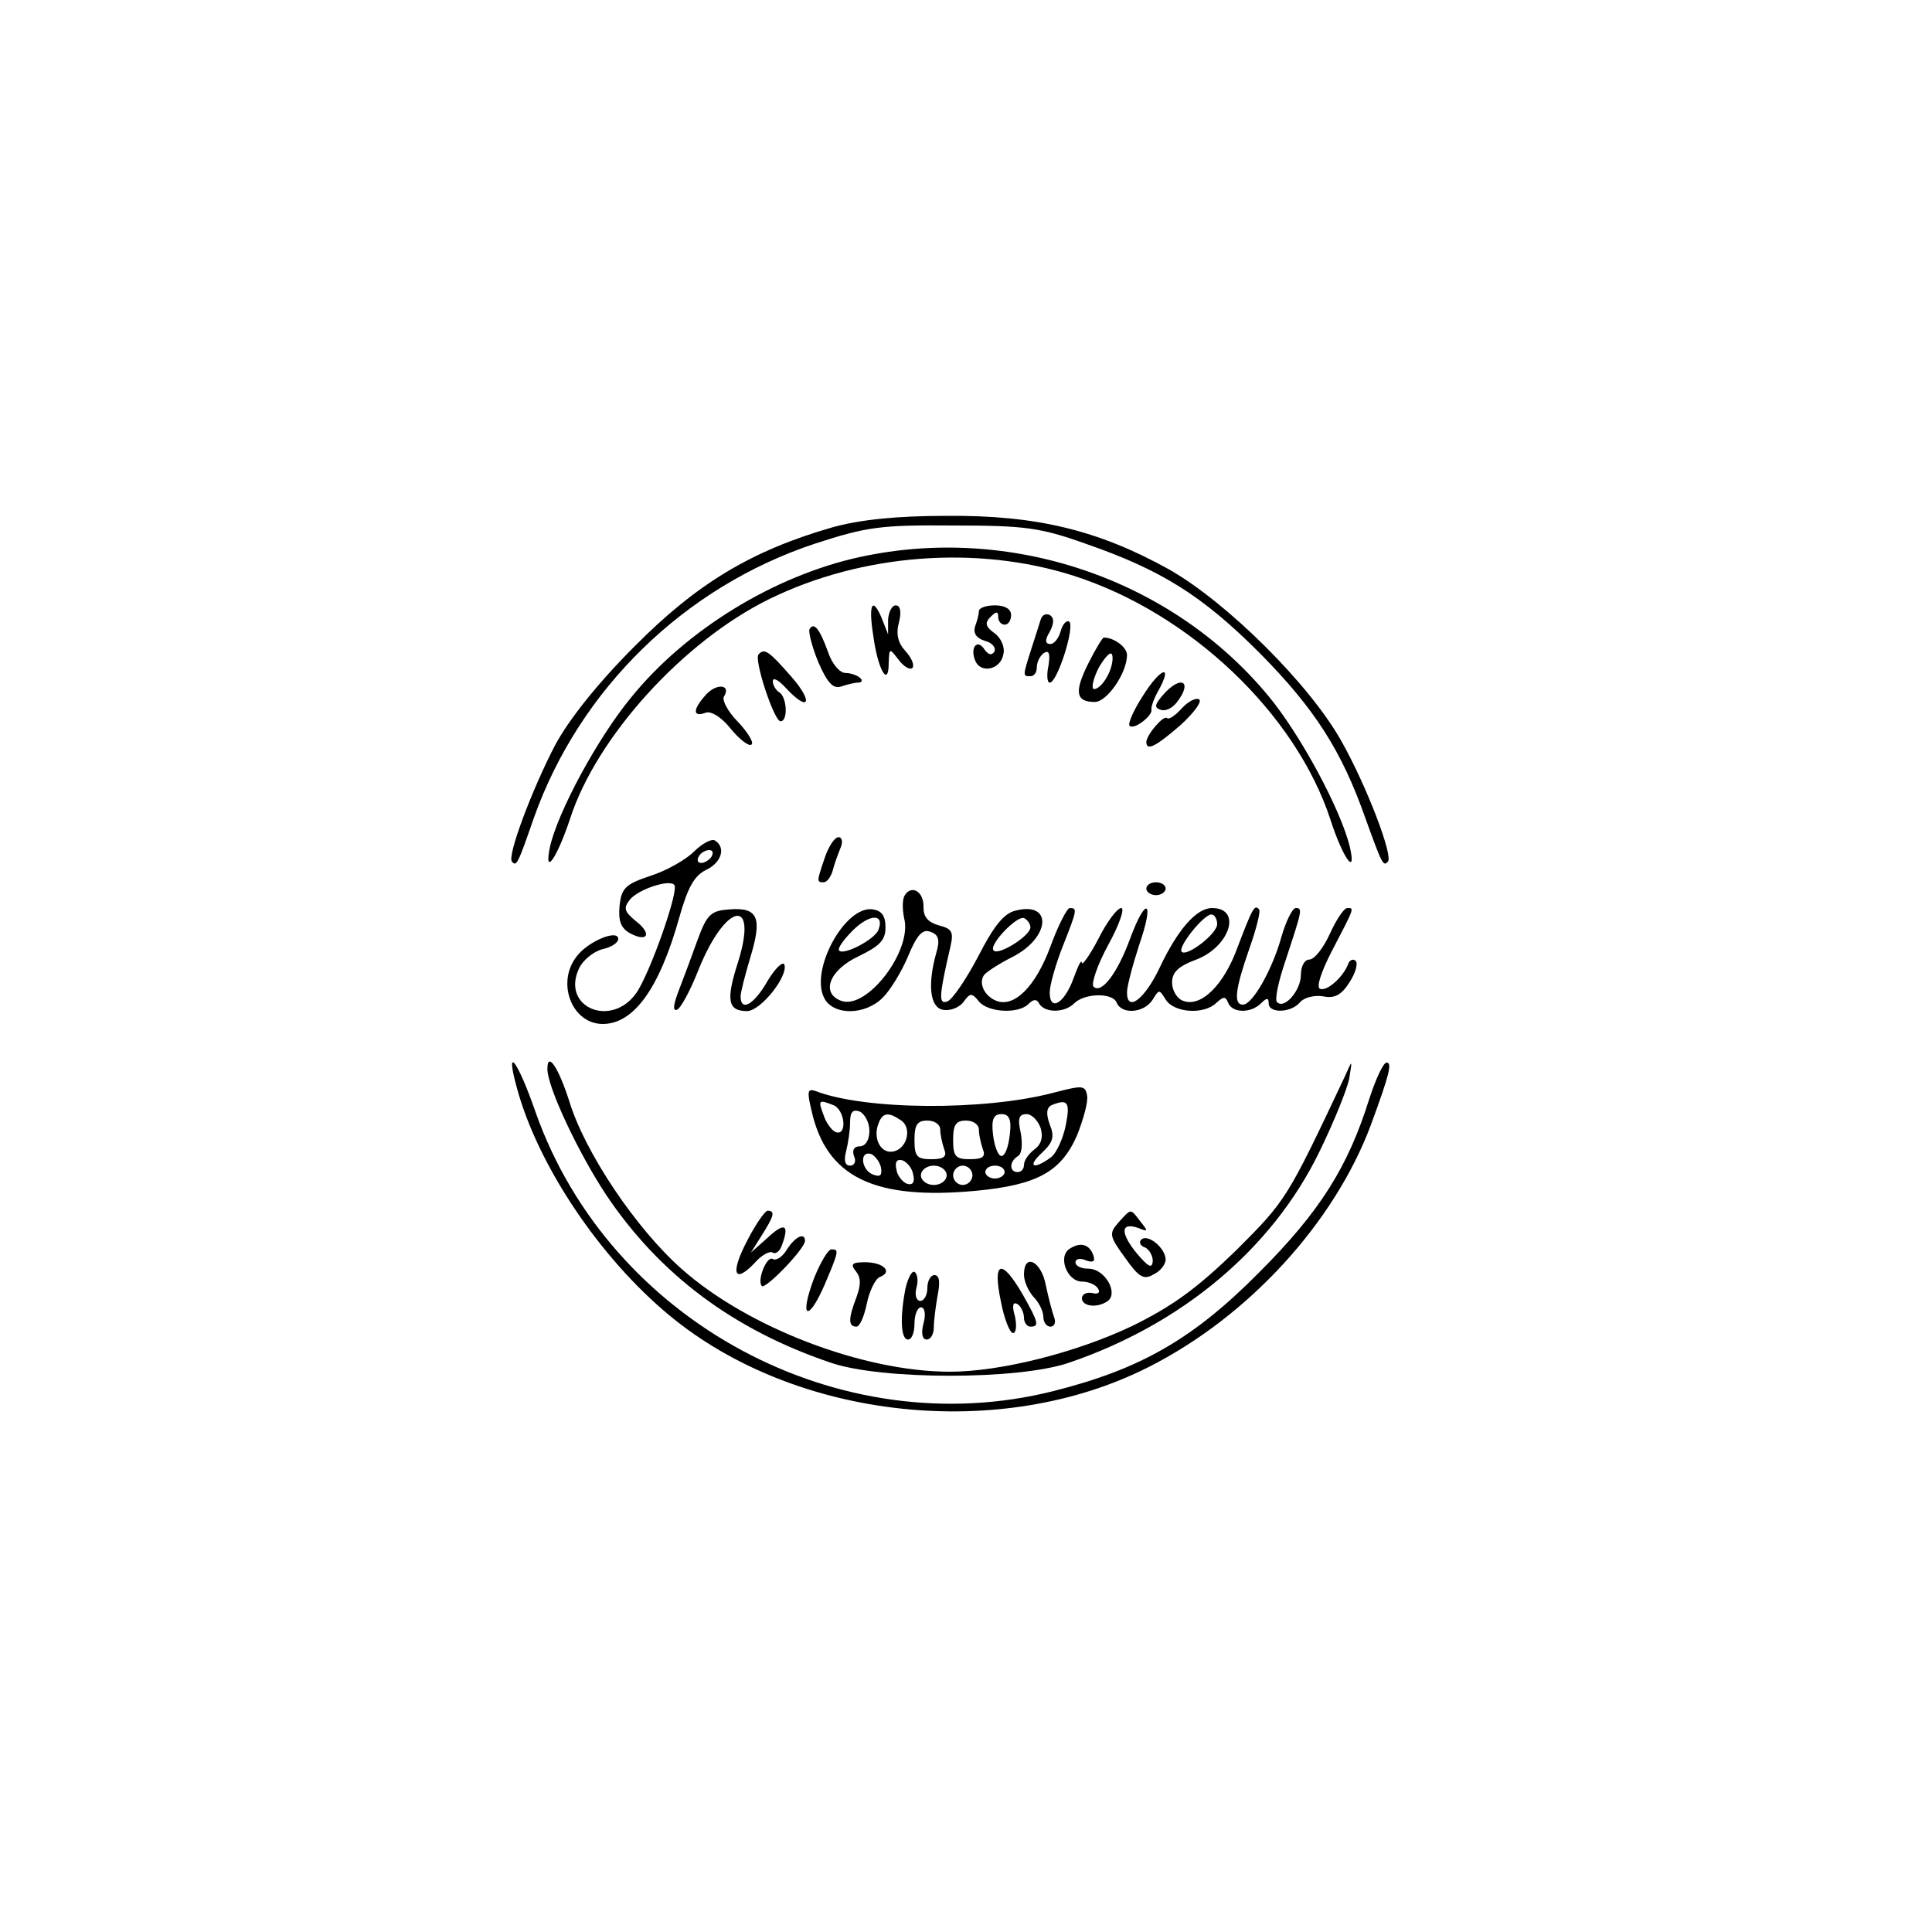 <?xml version="1.0" standalone="no"?>
<!DOCTYPE svg PUBLIC "-//W3C//DTD SVG 20010904//EN"
 "http://www.w3.org/TR/2001/REC-SVG-20010904/DTD/svg10.dtd">
<svg version="1.0" xmlns="http://www.w3.org/2000/svg"
 width="300pt" height="300pt" viewBox="0 0 300 300"
 preserveAspectRatio="xMidYMid meet">
<g transform="translate(0,300) scale(0.1,-0.1)"
fill="#000000" stroke="none">
<path d="M1292 2181 c-125 -36 -210 -87 -307 -185 -58 -58 -102 -114 -123
-153 -36 -69 -75 -173 -67 -181 7 -8 9 -4 34 68 71 200 234 359 437 426 80 26
102 29 214 28 110 0 135 -3 205 -28 118 -41 181 -80 271 -170 85 -86 127 -151
164 -256 26 -72 28 -76 35 -68 9 8 -33 118 -72 187 -49 88 -178 216 -268 267
-110 61 -206 84 -344 83 -80 0 -136 -6 -179 -18z"/>
<path d="M1335 2135 c-133 -29 -270 -113 -355 -218 -52 -63 -114 -178 -126
-232 -10 -48 11 -17 31 43 41 128 177 277 310 342 143 70 322 84 472 36 181
-58 345 -214 399 -379 19 -59 41 -90 30 -42 -14 58 -77 175 -127 235 -151 182
-401 266 -634 215z"/>
<path d="M1356 2013 c7 -53 24 -82 24 -42 1 23 1 23 15 5 8 -11 18 -17 22 -13
3 4 -1 15 -11 26 -12 13 -15 27 -10 45 4 16 2 26 -5 26 -6 0 -11 -10 -12 -22
l0 -23 -9 23 c-15 37 -22 25 -14 -25z"/>
<path d="M1520 2051 c0 -5 -3 -16 -6 -24 -3 -10 2 -18 15 -22 12 -3 18 -11 15
-17 -4 -6 -9 -5 -15 3 -11 18 -23 4 -15 -16 8 -22 40 -15 44 9 3 11 -4 26 -14
33 -14 10 -15 16 -6 25 9 9 12 9 12 0 0 -7 5 -12 10 -12 6 0 10 7 10 15 0 9
-9 15 -25 15 -14 0 -25 -4 -25 -9z"/>
<path d="M1616 2038 c-2 -7 -9 -28 -15 -47 -13 -41 -13 -41 -1 -41 6 0 10 6
10 14 0 8 5 18 11 22 8 5 10 -1 7 -20 -3 -14 -2 -26 2 -26 12 0 40 89 30 95
-4 2 -10 -4 -13 -15 -3 -11 -10 -20 -16 -20 -8 0 -9 6 -1 19 7 13 7 22 0 26
-6 3 -12 0 -14 -7z"/>
<path d="M1257 2023 c-2 -4 4 -28 14 -52 14 -32 23 -41 35 -37 9 3 21 6 26 6
6 0 8 3 4 7 -4 4 -15 8 -23 8 -9 0 -21 14 -27 32 -13 36 -22 48 -29 36z"/>
<path d="M1690 1970 c-22 -44 -20 -60 10 -60 19 0 50 45 50 73 0 12 -20 27
-36 27 -2 0 -13 -18 -24 -40z m30 -19 c-6 -12 -15 -21 -21 -21 -5 0 -2 15 7
33 10 17 19 27 21 20 2 -7 -1 -21 -7 -32z"/>
<path d="M1178 1984 c-8 -7 24 -104 34 -104 12 0 10 38 -2 45 -5 3 -10 11 -10
17 0 7 9 2 20 -10 36 -39 44 -23 9 17 -35 40 -42 45 -51 35z"/>
<path d="M1775 1920 c-15 -23 -24 -44 -21 -47 7 -7 36 16 34 25 -1 4 4 18 11
30 23 42 3 35 -24 -8z"/>
<path d="M1096 1921 c-20 -22 -21 -35 -1 -28 8 4 25 -6 40 -25 14 -17 29 -28
32 -24 4 3 -6 19 -21 35 -16 16 -25 34 -22 39 12 19 -11 22 -28 3z"/>
<path d="M1806 1921 c-13 -15 -14 -20 -4 -23 7 -3 18 2 25 11 26 33 7 44 -21
12z"/>
<path d="M1835 1900 c-10 -11 -20 -18 -23 -15 -5 5 -31 -25 -32 -37 0 -15 15
-7 53 26 21 19 34 37 29 40 -5 3 -17 -3 -27 -14z"/>
<path d="M1078 1678 c-13 -13 -43 -30 -68 -38 -39 -13 -45 -19 -48 -47 -2 -23
2 -34 16 -42 28 -15 35 -1 9 19 -18 15 -19 20 -9 33 13 16 61 32 69 23 8 -8
-38 -138 -59 -168 -39 -55 -117 -22 -89 38 6 13 22 26 36 30 14 3 25 10 25 16
0 15 -43 -2 -62 -24 -36 -41 -11 -108 38 -108 48 0 88 55 119 166 13 46 23 64
41 73 24 11 32 35 14 46 -5 3 -20 -5 -32 -17z m27 -8 c-3 -5 -11 -10 -16 -10
-6 0 -7 5 -4 10 3 6 11 10 16 10 6 0 7 -4 4 -10z"/>
<path d="M1281 1669 c-13 -38 -13 -39 -2 -39 5 0 11 8 14 18 2 9 8 25 12 35 4
9 3 17 -3 17 -6 0 -15 -14 -21 -31z"/>
<path d="M1780 1620 c0 -5 7 -10 15 -10 8 0 15 5 15 10 0 6 -7 10 -15 10 -8 0
-15 -4 -15 -10z"/>
<path d="M1405 1610 c-4 -6 -4 -22 -1 -36 13 -50 -58 -143 -98 -128 -32 12
-18 48 27 69 33 16 42 25 42 45 0 18 -6 26 -20 28 -43 6 -98 -95 -75 -138 14
-27 63 -27 91 1 11 11 29 40 39 64 14 34 23 43 35 38 12 -4 15 -12 9 -32 -14
-50 -10 -85 10 -89 11 -2 25 3 32 12 10 14 13 15 24 1 14 -17 61 -20 77 -4 8
8 13 8 17 0 9 -14 39 -14 54 1 16 16 60 17 66 1 8 -19 43 -16 56 5 10 16 10
16 20 0 13 -21 60 -24 79 -5 11 10 14 10 18 0 6 -16 35 -17 51 -1 9 9 12 9 12
0 0 -16 35 -15 49 2 6 7 22 11 35 9 18 -4 29 2 41 21 10 15 14 30 10 34 -4 4
-10 1 -12 -6 -8 -20 -34 -43 -44 -37 -5 4 4 29 19 58 36 69 35 67 24 67 -5 0
-17 -18 -27 -40 -10 -22 -24 -40 -32 -40 -7 0 -13 -10 -13 -24 0 -24 -26 -54
-37 -42 -4 3 2 32 13 64 26 79 27 82 16 82 -5 0 -15 -20 -22 -44 -14 -51 -45
-106 -60 -106 -15 0 -12 24 10 87 11 31 18 59 15 61 -7 8 -10 2 -33 -58 -21
-59 -57 -95 -85 -84 -9 3 -17 16 -17 28 0 16 9 25 35 35 54 19 75 81 27 81
-24 0 -53 -33 -81 -92 -23 -49 -51 -71 -51 -39 0 10 9 43 19 74 24 69 11 77
-14 10 -20 -55 -45 -87 -57 -75 -4 4 6 34 23 65 17 31 26 57 20 57 -6 0 -22
-21 -35 -47 -14 -27 -26 -43 -26 -38 -1 6 -6 -5 -13 -24 -14 -39 -37 -53 -37
-22 0 11 9 43 20 71 23 58 23 60 11 60 -4 0 -18 -27 -30 -60 -23 -62 -56 -95
-84 -84 -18 7 -28 27 -19 40 4 5 24 18 44 28 59 30 63 87 5 72 -18 -4 -34 -24
-58 -71 -19 -36 -40 -67 -48 -70 -14 -5 -13 8 5 86 5 22 2 27 -18 32 -17 5
-24 13 -24 28 1 24 -18 36 -29 19z m-41 -54 c-6 -15 -54 -40 -61 -32 -3 3 7
17 21 31 26 26 50 27 40 1z m236 4 c0 -13 -49 -44 -57 -36 -9 8 38 57 48 50 5
-3 9 -9 9 -14z m290 5 c0 -15 -47 -51 -55 -43 -7 7 34 58 46 58 5 0 9 -7 9
-15z"/>
<path d="M1083 1540 c-9 -25 -22 -60 -29 -78 -8 -21 -10 -32 -3 -30 6 2 21 30
34 63 42 104 93 113 61 11 -19 -59 -16 -76 14 -76 21 0 64 54 58 72 -2 6 -14
-5 -26 -25 -21 -37 -42 -49 -42 -24 0 6 7 33 15 60 19 62 12 78 -31 75 -30 -2
-36 -7 -51 -48z"/>
<path d="M802 1313 c32 -121 129 -266 238 -356 196 -162 514 -196 743 -80 155
78 289 224 346 377 29 79 33 96 24 96 -5 0 -17 -26 -27 -57 -33 -105 -76 -174
-171 -269 -102 -103 -184 -150 -319 -184 -333 -84 -689 108 -804 432 -28 81
-48 107 -30 41z"/>
<path d="M850 1340 c0 -28 48 -130 91 -195 83 -124 198 -210 349 -261 78 -27
292 -27 370 0 176 60 315 177 388 326 23 47 44 99 47 115 5 30 5 30 -6 5 -91
-193 -92 -194 -170 -272 -61 -59 -98 -86 -161 -117 -86 -41 -204 -71 -283 -71
-135 0 -315 69 -417 160 -71 63 -150 181 -174 260 -17 53 -34 78 -34 50z"/>
<path d="M1635 1303 c-107 -28 -292 -27 -369 3 -12 4 -13 -1 -6 -30 23 -104
97 -140 256 -125 94 9 131 29 156 85 10 25 18 53 16 63 -3 16 -7 16 -53 4z
m-341 -19 c18 -7 22 -48 4 -42 -6 2 -15 14 -19 26 -9 24 -8 25 15 16z m361
-31 c-4 -20 -14 -43 -23 -50 -27 -20 -38 -15 -14 7 17 16 20 25 12 44 -6 17
-5 26 3 30 25 10 29 5 22 -31z m-305 -9 c0 -14 -6 -24 -15 -24 -9 0 -12 -6 -9
-15 4 -8 1 -15 -6 -15 -8 0 -10 8 -6 23 3 12 6 32 6 44 0 16 4 21 15 17 8 -4
15 -17 15 -30z m48 17 c19 -11 11 -45 -11 -49 -19 -4 -32 20 -23 43 6 17 15
19 34 6z m170 -23 c-2 -18 -7 -33 -13 -33 -5 0 -11 15 -13 33 -3 24 1 32 13
32 12 0 16 -8 13 -32z m48 10 c4 -14 1 -25 -10 -33 -9 -7 -16 -17 -16 -24 0
-6 -4 -11 -10 -11 -13 0 -13 17 1 25 6 4 7 19 4 36 -5 22 -3 29 9 29 8 0 18
-10 22 -22z m-156 -2 c0 -8 3 -21 6 -30 5 -12 0 -16 -20 -16 -22 0 -26 4 -26
30 0 23 4 30 20 30 11 0 20 -6 20 -14z m60 0 c0 -8 3 -21 6 -30 5 -12 0 -16
-20 -16 -22 0 -26 4 -26 30 0 23 4 30 20 30 11 0 20 -6 20 -14z m-152 -59 c2
-12 -1 -15 -12 -11 -19 7 -22 38 -3 32 6 -3 13 -12 15 -21z m50 -11 c3 -12 -1
-17 -10 -14 -7 3 -15 13 -16 22 -3 12 1 17 10 14 7 -3 15 -13 16 -22z m52 -1
c0 -8 -9 -15 -20 -15 -11 0 -20 7 -20 15 0 8 9 15 20 15 11 0 20 -7 20 -15z
m40 0 c0 -8 -7 -15 -15 -15 -8 0 -15 7 -15 15 0 8 7 15 15 15 8 0 15 -7 15
-15z m50 5 c0 -5 -7 -10 -15 -10 -8 0 -15 5 -15 10 0 6 7 10 15 10 8 0 15 -4
15 -10z"/>
<path d="M1161 1075 c-27 -51 -22 -70 10 -37 11 13 24 20 29 17 4 -3 11 2 14
11 12 32 5 37 -21 13 l-27 -24 17 27 c19 30 21 38 9 38 -4 0 -18 -20 -31 -45z"/>
<path d="M1737 1102 c-15 -17 -15 -21 10 -55 21 -30 29 -35 44 -26 11 5 19 16
19 23 0 18 -28 41 -38 31 -4 -4 -1 -10 6 -12 6 -3 12 -12 12 -21 -1 -13 -7 -9
-25 12 -26 32 -25 49 3 39 15 -6 15 -5 3 10 -16 21 -14 21 -34 -1z"/>
<path d="M1222 1060 c-7 -12 -17 -18 -22 -15 -9 6 -25 -33 -17 -42 6 -5 66 57
67 70 0 14 -15 7 -28 -13z"/>
<path d="M1661 1061 c-19 -12 -4 -51 19 -51 10 0 22 -5 25 -11 4 -6 0 -9 -8
-7 -9 2 -16 -1 -17 -7 -1 -13 22 -17 39 -6 19 12 -3 51 -29 51 -11 0 -20 4
-20 10 0 5 7 7 16 3 11 -4 15 -2 12 7 -6 18 -20 22 -37 11z"/>
<path d="M1264 1015 c-23 -61 -10 -70 16 -11 23 54 23 56 11 56 -5 0 -17 -20
-27 -45z"/>
<path d="M1329 1026 c8 -10 8 -21 1 -40 -13 -34 -13 -46 0 -46 5 0 12 16 16
36 4 19 13 38 20 41 21 8 6 23 -23 23 -20 0 -23 -3 -14 -14z"/>
<path d="M1590 1021 c0 -11 7 -26 15 -35 8 -8 15 -22 15 -30 0 -9 5 -16 11
-16 6 0 9 6 6 14 -3 8 -9 31 -13 50 -7 38 -34 51 -34 17z"/>
<path d="M1406 999 c-9 -46 -7 -79 4 -79 6 0 10 11 10 25 0 14 5 25 10 25 6 0
8 -11 4 -25 -4 -15 -2 -25 5 -25 6 0 11 8 11 19 0 10 3 33 6 50 4 20 3 31 -5
31 -6 0 -11 -9 -11 -20 0 -11 -5 -20 -11 -20 -6 0 -9 9 -6 20 3 11 2 22 -3 25
-4 2 -10 -9 -14 -26z"/>
<path d="M1554 980 c5 -27 14 -50 19 -50 5 0 6 12 3 26 -5 17 -3 23 4 19 5 -3
10 -13 10 -21 0 -8 5 -14 10 -14 14 0 13 6 -12 50 -33 57 -47 52 -34 -10z"/>
</g>
</svg>
